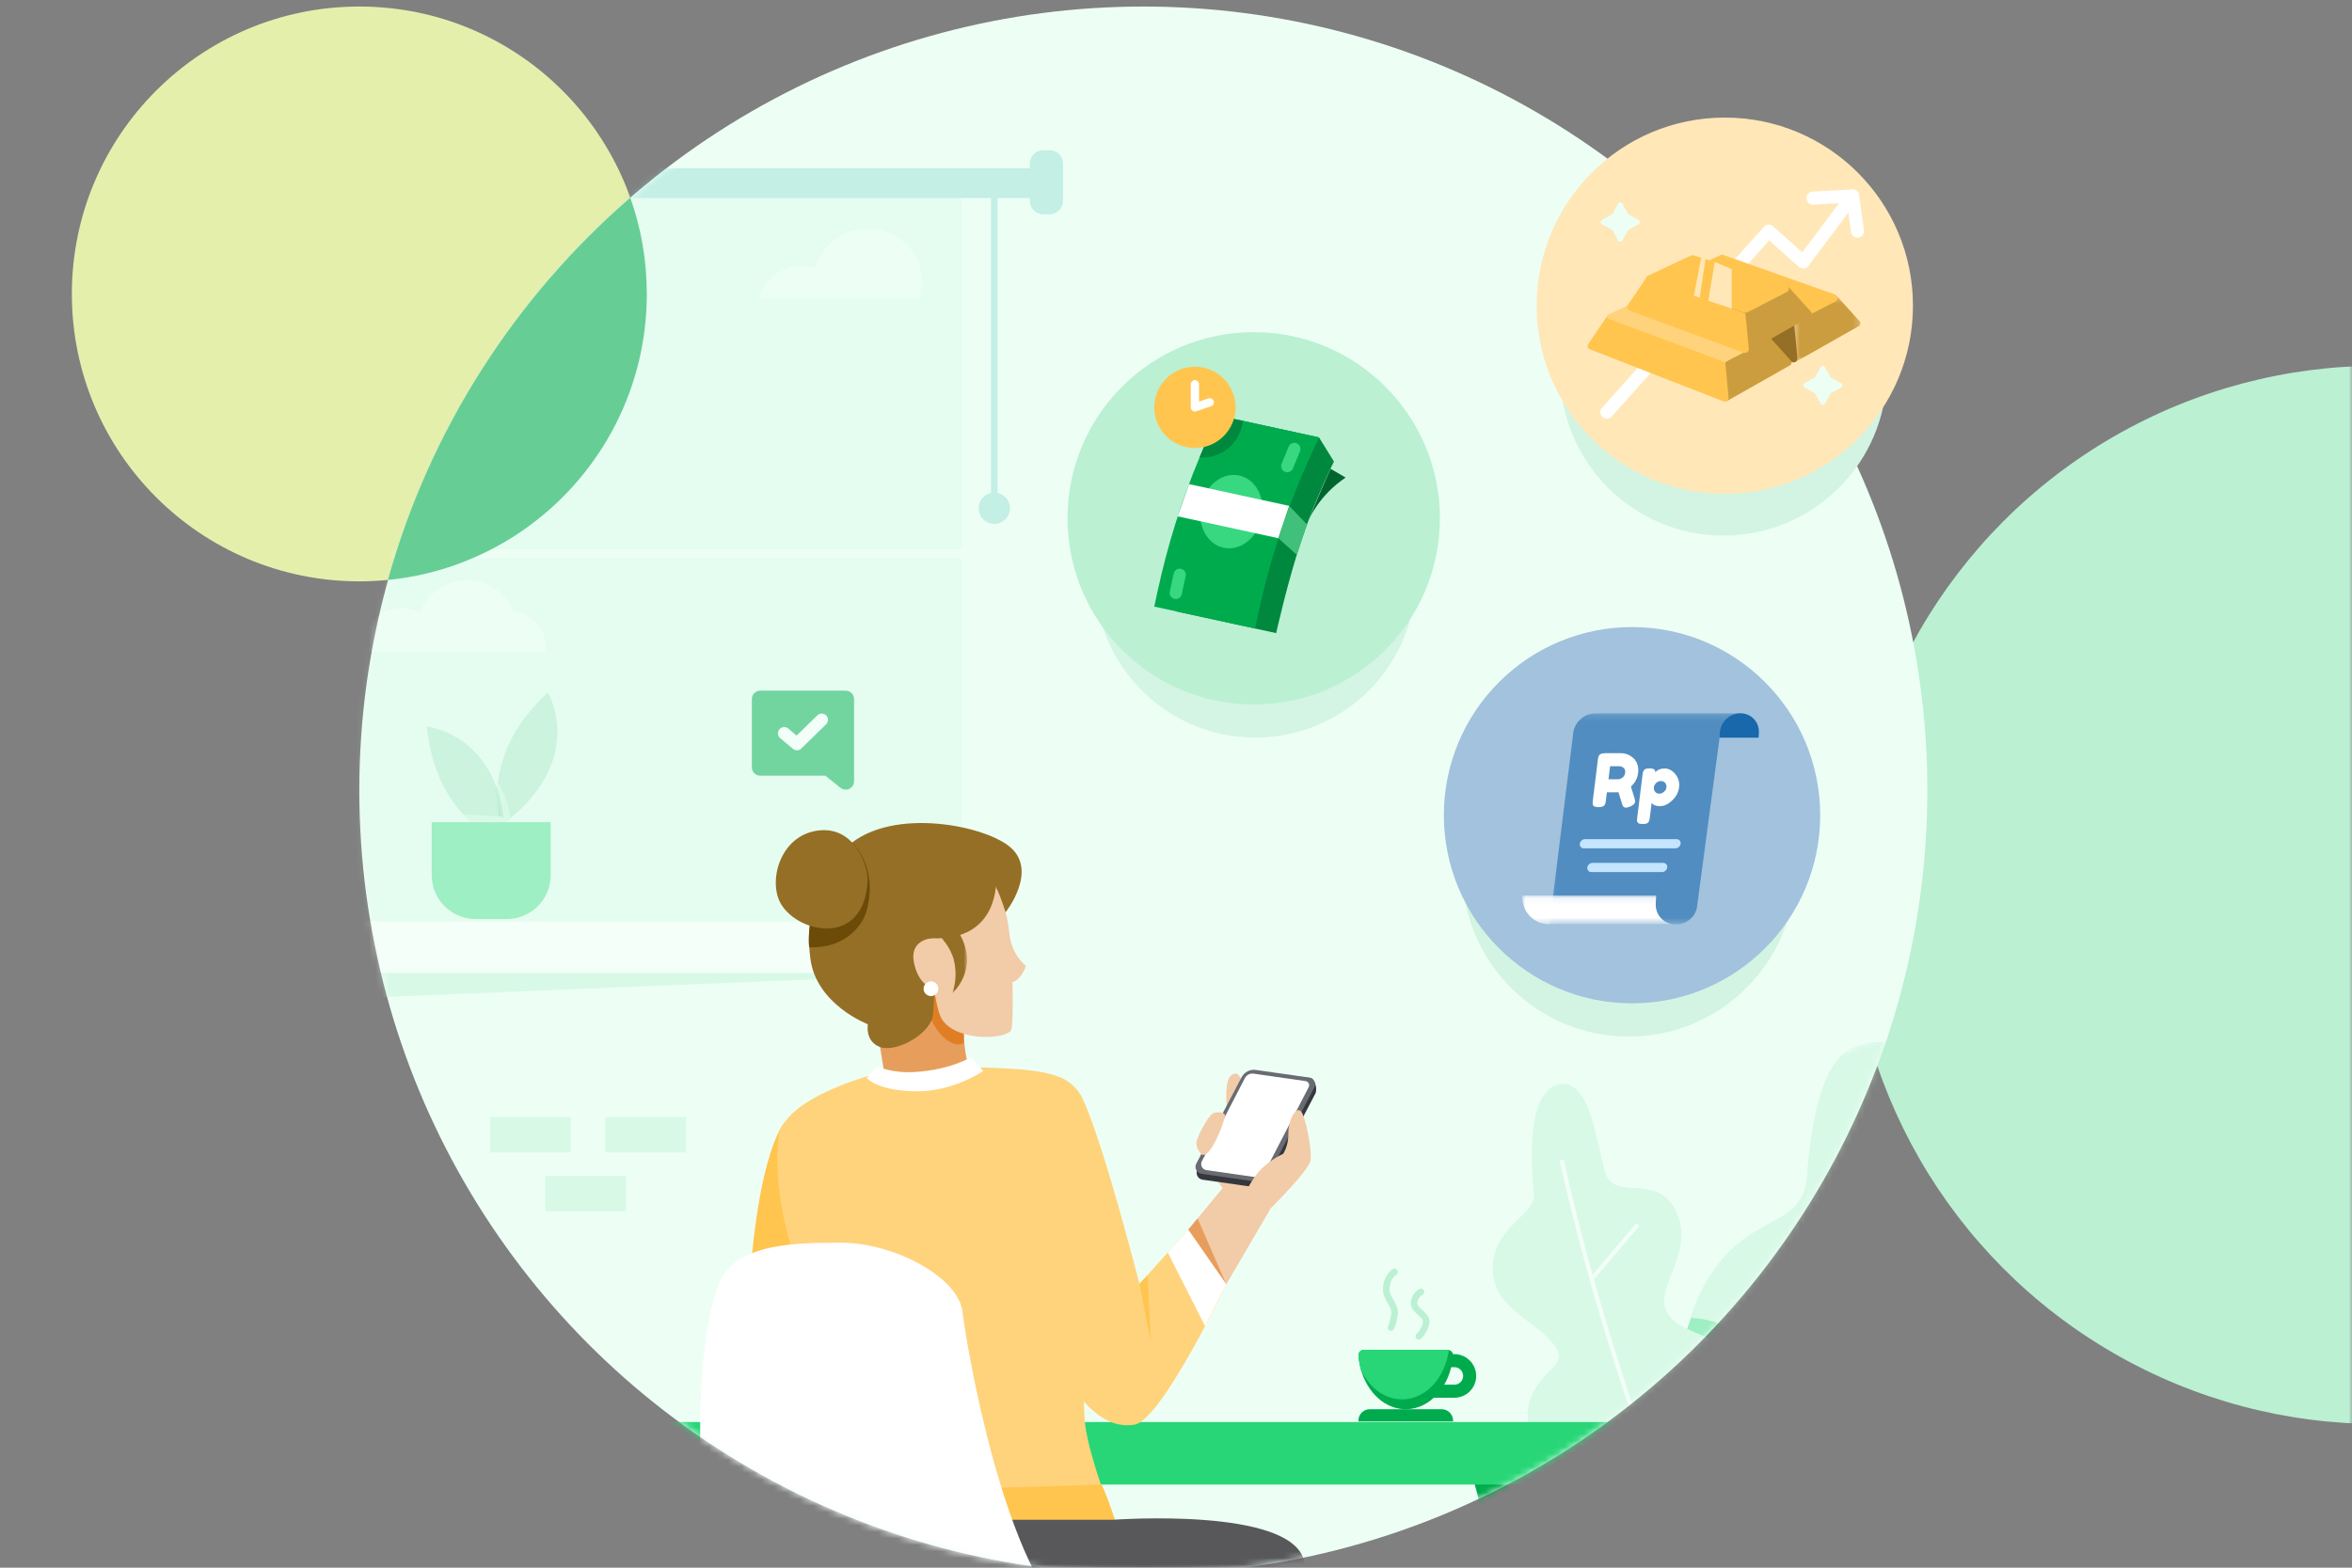 <svg width="360" height="240" viewBox="0 0 360 240" fill="none" xmlns="http://www.w3.org/2000/svg">
<rect x="0" y="0" width="360" height="240" fill="#808080" stroke="none"/>
<mask id="mask0_257_99723" style="mask-type:luminance" maskUnits="userSpaceOnUse" x="0" y="0" width="360" height="240">
<rect width="360" height="240" fill="white"/>
</mask>
<g mask="url(#mask0_257_99723)">
<circle cx="364" cy="137" r="81" fill="#BBF0D3"/>
<circle cx="55" cy="45" r="44" fill="#E5EFAC"/>
<circle cx="175" cy="121" r="120" fill="#EDFFF5"/>
<mask id="mask1_257_99723" style="mask-type:luminance" maskUnits="userSpaceOnUse" x="55" y="1" width="240" height="240">
<circle cx="175" cy="121" r="120" fill="white"/>
</mask>
<g mask="url(#mask1_257_99723)">
<g opacity="0.4">
<mask id="mask2_257_99723" style="mask-type:luminance" maskUnits="userSpaceOnUse" x="243" y="157" width="70" height="74">
<path fill-rule="evenodd" clip-rule="evenodd" d="M243.554 174.934L292.051 157.283L312.292 212.895L263.796 230.547L243.554 174.934Z" fill="white"/>
</mask>
<g mask="url(#mask2_257_99723)">
<path fill-rule="evenodd" clip-rule="evenodd" d="M264.717 229.719C264.717 229.719 253.384 213.169 259.731 198.994C266.077 184.819 275.88 188.96 276.537 180.2C277.193 171.439 278.911 162.87 283.085 160.651C292.035 155.894 303.453 166.559 288.154 189.068C280.112 200.902 293.198 202.05 288.316 215.856C285.009 225.21 264.717 229.719 264.717 229.719Z" fill="#BBF0D3"/>
<path fill-rule="evenodd" clip-rule="evenodd" d="M258.863 201.765C258.863 201.765 264.294 201.765 267.45 205.703C270.607 209.641 269.982 215.148 269.982 215.148L260.983 215.873L257.061 206.48L258.863 201.765Z" fill="#28D677"/>
</g>
<path d="M267.514 228.99C267.514 228.99 275.84 197.385 285.897 169.036" stroke="white" stroke-width="0.6"/>
<path fill-rule="evenodd" clip-rule="evenodd" d="M248.994 235.668C242.831 232.474 236.098 227.025 234.271 219.966C231.885 210.743 240.02 209.953 238.345 206.725C236.181 202.557 228.976 200.877 228.506 194.895C227.952 187.859 235.096 186.209 234.74 182.715C234.239 177.791 233.744 167.351 238.391 166.056C243.47 164.641 244.381 175.251 245.713 179.482C247.107 183.914 253.107 179.737 256.129 184.663C260.101 191.137 253.051 196.973 255.149 200.879C257.426 205.116 266.822 204.219 269.686 212.089C271.535 217.169 271.123 222.952 267.514 228.99C262.029 231.224 255.034 233.359 248.994 235.668Z" fill="#BBF0D3"/>
<path d="M256.112 233.077C256.112 233.077 245.736 207.863 239.03 177.585" stroke="white" stroke-width="0.6"/>
<path d="M253.131 225.306C253.131 225.306 246.049 223.21 240.832 218.757" stroke="white" stroke-width="0.6"/>
<path d="M243.61 195.803L250.666 187.492" stroke="white" stroke-width="0.6"/>
</g>
<g opacity="0.4">
<path fill-rule="evenodd" clip-rule="evenodd" d="M75 176.443H87.389V171H75V176.443Z" fill="#BBF0D3"/>
<path fill-rule="evenodd" clip-rule="evenodd" d="M92.645 176.443H105.034V171H92.645V176.443Z" fill="#BBF0D3"/>
<path fill-rule="evenodd" clip-rule="evenodd" d="M83.447 185.453H95.836V180.01H83.447V185.453Z" fill="#BBF0D3"/>
</g>
<g opacity="0.4">
<path fill-rule="evenodd" clip-rule="evenodd" d="M54.064 143.054H147.167V26.478H54.064V143.054Z" fill="#BBF0D3" fill-opacity="0.4"/>
<mask id="mask3_257_99723" style="mask-type:luminance" maskUnits="userSpaceOnUse" x="116" y="35" width="26" height="11">
<path fill-rule="evenodd" clip-rule="evenodd" d="M116 35H141.2V45.79H116V35Z" fill="white"/>
</mask>
<g mask="url(#mask3_257_99723)">
<path fill-rule="evenodd" clip-rule="evenodd" d="M132.84 35C129.021 35 125.8 37.569 124.8 41.069C124.141 40.859 123.441 40.75 122.71 40.75C119.521 40.75 116.84 42.88 116 45.79H124.851H129.41H140.84C141.07 45.02 141.2 44.199 141.2 43.35C141.2 38.739 137.46 35 132.84 35Z" fill="#EDFFF5"/>
</g>
<path fill-rule="evenodd" clip-rule="evenodd" d="M52.563 148.951H148.669V141.067H52.563V148.951Z" fill="white"/>
<path fill-rule="evenodd" clip-rule="evenodd" d="M52.563 148.951V152.893L148.669 148.951H52.563Z" fill="#BBF0D3"/>
<path fill-rule="evenodd" clip-rule="evenodd" d="M52.563 85.423H148.669V84.11H52.563V85.423Z" fill="#EDFFF5"/>
<path fill-rule="evenodd" clip-rule="evenodd" d="M76.779 126.34C76.779 126.34 72.894 116.093 83.848 106.031C83.848 106.031 90.1 116.35 76.779 126.34Z" fill="#00AB4E" fill-opacity="0.3"/>
<path fill-rule="evenodd" clip-rule="evenodd" d="M76.261 119.88C76.261 119.88 77.899 122.515 78.087 125.307L77.328 125.957L76.918 125.863L75.768 120.984L76.261 119.88Z" fill="#BBF0D3"/>
<path fill-rule="evenodd" clip-rule="evenodd" d="M77.365 129.061C77.365 129.061 66.833 126.035 65.336 111.237C65.336 111.237 77.344 112.41 77.365 129.061Z" fill="#00AB4E" fill-opacity="0.3"/>
<path fill-rule="evenodd" clip-rule="evenodd" d="M84.286 125.863H66.079V133.977C66.079 137.686 69.085 140.692 72.793 140.692H77.571C81.28 140.692 84.286 137.686 84.286 133.977V125.863Z" fill="#28D677"/>
<path fill-rule="evenodd" clip-rule="evenodd" d="M72.095 125.863L70.677 124.596L77.105 125.071L77.223 125.863H72.095Z" fill="#BBF0D3"/>
<path fill-rule="evenodd" clip-rule="evenodd" d="M78.644 93.662C77.511 90.824 74.736 88.825 71.493 88.825C68.193 88.825 65.382 90.894 64.278 93.802C63.454 93.354 62.509 93.103 61.503 93.103C58.28 93.103 55.672 95.711 55.672 98.926C55.672 99.191 55.694 99.458 55.729 99.716H64.474H67.27H72.996H78.503H83.432C83.474 99.458 83.495 99.191 83.495 98.926C83.495 96.158 81.363 93.879 78.644 93.662Z" fill="#EDFFF5"/>
<path fill-rule="evenodd" clip-rule="evenodd" d="M52.001 30.321H158.777V25.771H52.001V30.321Z" fill="#84D7CC"/>
<path fill-rule="evenodd" clip-rule="evenodd" d="M160.655 32.81H159.677C158.548 32.81 157.633 31.894 157.633 30.764V25.045C157.633 23.915 158.548 22.999 159.677 22.999H160.655C161.785 22.999 162.7 23.915 162.7 25.045V30.764C162.7 31.894 161.785 32.81 160.655 32.81Z" fill="#84D7CC"/>
<path fill-rule="evenodd" clip-rule="evenodd" d="M154.582 77.81C154.582 79.132 153.511 80.204 152.189 80.204C150.867 80.204 149.796 79.132 149.796 77.81C149.796 76.489 150.867 75.416 152.189 75.416C153.511 75.416 154.582 76.489 154.582 77.81Z" fill="#84D7CC"/>
<path d="M152.189 27.974V77.951" stroke="#84D7CC"/>
</g>
<path fill-rule="evenodd" clip-rule="evenodd" d="M238.141 254.252H232.992L225.247 225.472H230.397L238.141 254.252Z" fill="#00AB4E"/>
<path fill-rule="evenodd" clip-rule="evenodd" d="M71 227.275H249.661V217.703H71V227.275Z" fill="#28D677"/>
<path fill-rule="evenodd" clip-rule="evenodd" d="M120.041 171.891C120.041 171.891 115.042 177.232 114.291 205.763C113.54 234.294 157.839 217.026 157.839 217.026L120.041 171.891Z" fill="#FFC54F"/>
<path fill-rule="evenodd" clip-rule="evenodd" d="M147.583 155.348C147.583 155.348 147.165 160.55 148.454 163.717C148.454 163.717 142.165 166.946 135.501 165.148L133.625 153.768L140.652 147.759L147.583 155.348Z" fill="#E79E5C"/>
<path fill-rule="evenodd" clip-rule="evenodd" d="M141.076 151.366C141.076 151.366 142.061 157.844 145.515 159.575C146.824 160.231 147.497 159.654 147.497 159.654L147.51 156.537L143.385 151.681L141.076 151.366Z" fill="#E07E26"/>
<path fill-rule="evenodd" clip-rule="evenodd" d="M152.274 135.025C152.274 135.025 154.178 139.179 154.468 142.695C154.757 146.211 157.039 147.866 157.039 147.866C157.039 147.866 156.384 149.947 154.967 150.367C154.967 150.367 155.14 156.416 154.789 157.613C154.352 159.095 146.825 159.582 144.308 156.257C142.486 153.848 141.84 139.462 142.764 136.338C143.688 133.214 149.851 130.677 152.274 135.025Z" fill="#F2CBA8"/>
<path fill-rule="evenodd" clip-rule="evenodd" d="M153.913 139.667C153.913 139.667 159.059 133.215 154.461 129.555C150.186 126.153 135.549 123.415 129.186 130.094C122.825 136.772 123.8 144.808 124.028 146.684C124.895 153.798 132.838 156.803 132.838 156.803C132.838 156.803 132.339 159.474 134.764 160.315C137.189 161.158 142.605 158.245 142.825 155.214C143.184 150.258 142.97 147.506 142.97 147.506L142.367 140.123L151.925 135.014C151.925 135.014 152.581 135.442 153.913 139.667Z" fill="#946F25"/>
<path fill-rule="evenodd" clip-rule="evenodd" d="M142.654 143.641C142.654 143.641 139.087 143.789 139.915 147.499C140.744 151.209 143.074 151.366 143.074 151.366C143.074 151.366 144.545 150.046 142.654 143.641Z" fill="#F2CBA8"/>
<path fill-rule="evenodd" clip-rule="evenodd" d="M124.091 140.784C124.369 139.07 126.709 138.864 128.817 139.039L130.435 128.995C130.435 128.995 134.466 132.618 132.657 139.385C132.017 141.778 129.302 145.206 123.874 145.019C123.874 145.019 123.574 143.976 124.091 140.784Z" fill="#6C4A07"/>
<path fill-rule="evenodd" clip-rule="evenodd" d="M132.803 134.797C132.907 132.676 130.85 126.319 125.079 127.167C119.309 128.016 117.546 134.992 119.525 138.37C122.207 142.947 132.303 145.021 132.803 134.797Z" fill="#946F25"/>
<path fill-rule="evenodd" clip-rule="evenodd" d="M152.466 134.564C152.466 134.564 153.09 144.168 142.495 143.633C131.902 143.098 137.675 133.069 137.675 133.069C137.675 133.069 140.436 127.495 146.757 128.877C153.079 130.261 152.466 134.564 152.466 134.564Z" fill="#946F25"/>
<mask id="mask4_257_99723" style="mask-type:luminance" maskUnits="userSpaceOnUse" x="144" y="142" width="5" height="11">
<path fill-rule="evenodd" clip-rule="evenodd" d="M144 142H148.011V152.027H144V142Z" fill="white"/>
</mask>
<g mask="url(#mask4_257_99723)">
<path fill-rule="evenodd" clip-rule="evenodd" d="M144 143.51C144 143.51 145.499 144.946 146.006 147.013C146.341 148.379 146.416 150.161 145.782 152.027C145.782 152.027 149.865 148.472 146.979 143.157C145.46 140.361 144 143.51 144 143.51Z" fill="#946F25"/>
</g>
<path fill-rule="evenodd" clip-rule="evenodd" d="M127.39 238.958C127.39 238.958 129.541 224.855 128.656 217.282C126.973 202.889 117.61 189.538 119.154 174.195C119.792 167.859 134.564 164.257 134.564 164.257C134.564 164.257 135.538 166.531 140.054 166.299C144.571 166.066 148.304 163.404 148.304 163.404C148.304 163.404 158.132 163.361 161.443 164.648C164.753 165.936 165.578 213.311 166.093 218.072C166.607 222.833 170.969 234.333 170.969 234.333C170.969 234.333 169.682 236.229 166.642 236.925C162.937 237.772 158.33 239.481 148.628 239.834C142.573 240.054 127.39 238.958 127.39 238.958Z" fill="#FFD37B"/>
<path fill-rule="evenodd" clip-rule="evenodd" d="M121.236 228.696C118.048 238.431 123.662 261.189 124.654 264.042L176.422 261.111C176.422 261.111 174.387 240.661 168.644 227.275L121.236 228.696Z" fill="#FFC54F"/>
<path fill-rule="evenodd" clip-rule="evenodd" d="M187.8 169.877C187.8 169.877 187.267 165.42 188.511 164.565C189.715 163.736 190.039 165.609 190.039 165.609L187.8 169.877Z" fill="#F2CBA8"/>
<path fill-rule="evenodd" clip-rule="evenodd" d="M187.403 197.129L194.495 184.991L187.139 181.883L179.987 190.549L187.403 197.129Z" fill="#F2CBA8"/>
<path fill-rule="evenodd" clip-rule="evenodd" d="M185.313 179.009C185.313 179.009 187.406 183.372 190.042 184.172C194.133 185.415 195.96 177.637 195.96 177.637L185.313 179.009Z" fill="#F2CBA8"/>
<path fill-rule="evenodd" clip-rule="evenodd" d="M184.071 180.601L192.95 181.872C193.397 181.935 193.836 181.71 194.046 181.311L201.331 167.419C201.674 166.767 201.279 165.113 200.55 165.008L192.404 164.704C191.51 164.576 190.633 165.025 190.213 165.826L183.277 179.049C182.934 179.702 183.342 180.497 184.071 180.601Z" fill="#34383D"/>
<path fill-rule="evenodd" clip-rule="evenodd" d="M183.897 179.696L192.776 180.967C193.222 181.03 193.662 180.806 193.872 180.406L201.157 166.514C201.5 165.862 201.092 165.067 200.363 164.964L192.23 163.8C191.335 163.672 190.458 164.121 190.039 164.921L183.103 178.144C182.76 178.797 183.168 179.592 183.897 179.696Z" fill="#686C72"/>
<path fill-rule="evenodd" clip-rule="evenodd" d="M184.656 179.136L192.449 180.25C192.842 180.307 193.226 180.11 193.411 179.759L200.307 166.438C200.513 166.046 200.269 165.57 199.832 165.506L191.863 164.366C191.327 164.289 190.8 164.559 190.549 165.039L183.959 177.774C183.659 178.346 184.015 179.044 184.656 179.136Z" fill="white"/>
<path fill-rule="evenodd" clip-rule="evenodd" d="M194.495 184.991C194.495 184.991 200.381 179.167 200.602 177.617C200.824 176.067 199.824 170.708 199.071 170.073C198.319 169.438 197.178 171.458 197.206 173.466C197.235 175.473 196.41 176.637 196.41 176.637C196.41 176.637 193.68 177.828 192.068 180.142C189.917 183.231 190.417 184.216 190.417 184.216L194.495 184.991Z" fill="#F2CBA8"/>
<path fill-rule="evenodd" clip-rule="evenodd" d="M183.887 176.725C183.887 176.725 182.887 175.678 183.172 174.647C183.456 173.617 185.041 170.565 185.818 170.376C186.594 170.188 187.426 170.265 187.506 170.757C187.585 171.248 185.302 177.62 183.887 176.725Z" fill="#F2CBA8"/>
<path fill-rule="evenodd" clip-rule="evenodd" d="M151.457 174.604C149.393 164.656 162.438 160.808 165.816 168.41C169.195 176.012 174.404 196.566 174.404 196.566L181.877 188.258L187.699 196.623C187.699 196.623 177.783 217.401 173.658 218.099C162.129 220.051 154.908 191.232 151.457 174.604Z" fill="#FFD37B"/>
<path fill-rule="evenodd" clip-rule="evenodd" d="M174.404 196.566L176.14 205.388L175.638 195.221L174.404 196.566Z" fill="#FFC54F"/>
<path fill-rule="evenodd" clip-rule="evenodd" d="M181.877 188.258L183.3 186.534L187.699 196.622L181.877 188.258Z" fill="#E79E5C"/>
<path fill-rule="evenodd" clip-rule="evenodd" d="M181.877 188.258L178.738 191.747L184.454 203.026L187.699 196.622L181.877 188.258Z" fill="white"/>
<path fill-rule="evenodd" clip-rule="evenodd" d="M152.605 239.518L168.102 263.577L162.693 299.694H145.654L152.605 239.518Z" fill="#34383D"/>
<path fill-rule="evenodd" clip-rule="evenodd" d="M129.829 232.668C129.829 232.668 127.039 246.812 128.984 251.729C129.387 252.745 130.378 254.529 132.964 255.714C141.147 259.465 188.255 255.669 188.255 255.669L178.61 299.694H197.511C197.511 299.694 201.445 247.429 199.621 239.026C197.796 230.624 170.354 232.668 170.354 232.668H129.829Z" fill="#58585B"/>
<path fill-rule="evenodd" clip-rule="evenodd" d="M107.294 224.142C106.878 215.958 107.443 204.225 109.7 197.369C111.956 190.511 120.515 190.246 128.691 190.246C136.868 190.246 146.685 195.522 147.315 200.797C147.947 206.073 153.752 240.926 164.765 249.238C175.002 256.962 188.255 255.668 188.255 255.668C188.255 255.668 185.075 262.354 170.304 265.338C155.533 268.324 124.037 268.851 115.414 256.982C108.159 246.995 107.807 234.219 107.294 224.142Z" fill="white"/>
<path fill-rule="evenodd" clip-rule="evenodd" d="M132.663 165.031L134.282 163.271C134.282 163.271 136.53 164.34 140.054 164.116C145.615 163.764 148.712 161.794 148.712 161.794L150.472 163.975C150.472 163.975 145.826 167.214 139.983 167.073C134.142 166.931 132.663 165.031 132.663 165.031Z" fill="white"/>
<path fill-rule="evenodd" clip-rule="evenodd" d="M143.619 151.366C143.619 151.988 143.115 152.492 142.493 152.492C141.871 152.492 141.366 151.988 141.366 151.366C141.366 150.744 141.871 150.239 142.493 150.239C143.115 150.239 143.619 150.744 143.619 151.366Z" fill="white"/>
<path fill-rule="evenodd" clip-rule="evenodd" d="M222.609 212.98H216.438V208.306H222.609C223.9 208.306 224.946 209.353 224.946 210.643C224.946 211.934 223.9 212.98 222.609 212.98Z" stroke="#00AB4E" stroke-width="2"/>
<path fill-rule="evenodd" clip-rule="evenodd" d="M222.408 207.572C222.027 212.163 218.937 215.742 215.168 215.742C212.027 215.742 209.347 213.262 208.338 209.772C208.128 209.072 207.988 208.333 207.928 207.572C207.887 207.072 208.258 206.642 208.758 206.642H221.568C221.637 206.642 221.708 206.652 221.767 206.673C222.168 206.762 222.437 207.142 222.408 207.572Z" fill="#00AB4E"/>
<path fill-rule="evenodd" clip-rule="evenodd" d="M221.768 206.672C221.198 210.962 218.198 214.232 214.598 214.232C211.928 214.232 209.598 212.442 208.338 209.772C208.128 209.071 207.989 208.332 207.928 207.571C207.888 207.071 208.258 206.642 208.758 206.642H221.569C221.638 206.642 221.708 206.651 221.768 206.672Z" fill="#28D677"/>
<path fill-rule="evenodd" clip-rule="evenodd" d="M220.66 215.739H209.669C208.702 215.739 207.918 216.522 207.918 217.489V217.616H222.41V217.489C222.41 216.522 221.626 215.739 220.66 215.739Z" fill="#00AB4E"/>
<path d="M217.497 197.773C217.497 197.773 216.51 198.243 216.44 199.462C216.371 200.682 218.482 201.246 218.295 202.465C218.107 203.686 217.169 204.578 217.169 204.578" stroke="#BBF0D3" stroke-linecap="round"/>
<path d="M213.447 194.715C213.447 194.715 212.179 195.466 212.18 197.433C212.181 198.821 213.634 199.788 213.447 201.175C213.26 202.562 212.909 203.246 212.909 203.246" stroke="#BBF0D3" stroke-linecap="round"/>
<g opacity="0.5">
<path fill-rule="evenodd" clip-rule="evenodd" d="M128.64 120.599L126.332 118.749H116.365C115.657 118.749 115.082 118.176 115.082 117.468V107.019C115.082 106.311 115.657 105.737 116.365 105.737H129.442C130.15 105.737 130.724 106.311 130.724 107.019V119.599C130.724 120.674 129.479 121.272 128.64 120.599Z" fill="#00AB4E"/>
<path fill-rule="evenodd" clip-rule="evenodd" d="M121.981 114.865C121.761 114.865 121.542 114.79 121.363 114.64L119.416 113.007C119.009 112.665 118.956 112.057 119.297 111.651C119.639 111.245 120.247 111.193 120.652 111.533L121.932 112.607L125.101 109.512C125.482 109.142 126.09 109.149 126.46 109.529C126.832 109.909 126.824 110.517 126.444 110.888L122.652 114.592C122.466 114.772 122.223 114.865 121.981 114.865Z" fill="white"/>
</g>
</g>
<path fill-rule="evenodd" clip-rule="evenodd" d="M59.373 88.785C81.621 86.59 99 67.825 99 45C99 39.83 98.108 34.869 96.471 30.261C78.89 45.489 65.78 65.742 59.373 88.785Z" fill="#66CD95"/>
<circle cx="249.3" cy="133.2" r="25.5" fill="#D3F4E2"/>
<circle cx="249.8" cy="124.8" r="28.8" fill="#A2C2DD"/>
<mask id="mask5_257_99723" style="mask-type:luminance" maskUnits="userSpaceOnUse" x="237" y="109" width="30" height="33">
<path fill-rule="evenodd" clip-rule="evenodd" d="M237.172 109.2H266.394V141.5H237.172V109.2Z" fill="white"/>
</mask>
<g mask="url(#mask5_257_99723)">
<path fill-rule="evenodd" clip-rule="evenodd" d="M258.946 109.2H244.217C242.417 109.2 240.876 110.659 240.775 112.459L239.357 123.9L237.172 141.5H256.632C258.285 141.5 259.698 140.161 259.791 138.509L261.663 124.466L263.201 112.931L266.394 109.2H258.946Z" fill="#518DC0"/>
</g>
<mask id="mask6_257_99723" style="mask-type:luminance" maskUnits="userSpaceOnUse" x="233" y="137" width="24" height="5">
<path fill-rule="evenodd" clip-rule="evenodd" d="M233 137.088H256.44V141.499H233V137.088Z" fill="white"/>
</mask>
<g mask="url(#mask6_257_99723)">
<path fill-rule="evenodd" clip-rule="evenodd" d="M256.44 141.499H237.172C235.955 141.499 234.879 141.007 234.126 140.205C233.373 139.409 232.938 138.306 233.007 137.088H253.502L253.432 138.318C253.335 140.075 254.682 141.499 256.44 141.499Z" fill="white"/>
</g>
<path fill-rule="evenodd" clip-rule="evenodd" d="M269.172 112.931H263.201L263.243 112.186C263.335 110.537 264.746 109.2 266.395 109.2C268.044 109.2 269.305 110.537 269.214 112.186L269.172 112.931Z" fill="#1868AB"/>
<path fill-rule="evenodd" clip-rule="evenodd" d="M246.198 119.303H247.643C247.861 119.303 248.088 119.22 248.327 119.054C248.567 118.889 248.706 118.64 248.747 118.31C248.788 117.978 248.71 117.728 248.513 117.56C248.316 117.39 248.1 117.306 247.867 117.306H246.445L246.198 119.303ZM250.174 122.179C250.254 122.45 250.287 122.646 250.272 122.767C250.236 123.053 249.973 123.293 249.483 123.488C249.228 123.594 249.028 123.647 248.881 123.647C248.735 123.647 248.62 123.611 248.533 123.539C248.448 123.468 248.388 123.395 248.352 123.32C248.295 123.177 248.086 122.496 247.725 121.278L247.373 121.299H245.951L245.794 122.575C245.772 122.748 245.751 122.877 245.728 122.964C245.706 123.05 245.658 123.15 245.584 123.263C245.454 123.467 245.147 123.567 244.667 123.567C244.139 123.567 243.849 123.428 243.793 123.15C243.763 123.023 243.766 122.827 243.798 122.564L244.573 116.301C244.594 116.129 244.617 115.999 244.638 115.913C244.66 115.826 244.708 115.727 244.782 115.614C244.913 115.411 245.219 115.309 245.7 115.309H248.137C248.799 115.309 249.413 115.549 249.977 116.03C250.249 116.264 250.458 116.58 250.605 116.978C250.751 117.378 250.793 117.822 250.732 118.31C250.627 119.16 250.259 119.859 249.627 120.409C249.743 120.807 249.925 121.398 250.174 122.179Z" fill="white"/>
<path fill-rule="evenodd" clip-rule="evenodd" d="M253.484 119.878C253.285 120.081 253.171 120.303 253.142 120.544C253.111 120.785 253.172 121.004 253.324 121.204C253.477 121.403 253.69 121.503 253.964 121.503C254.24 121.503 254.485 121.404 254.701 121.209C254.917 121.013 255.04 120.792 255.07 120.544C255.101 120.296 255.039 120.071 254.883 119.872C254.727 119.673 254.505 119.573 254.215 119.573C253.925 119.573 253.682 119.675 253.484 119.878ZM250.592 125.193L251.408 118.604C251.428 118.431 251.45 118.304 251.471 118.22C251.493 118.137 251.536 118.043 251.603 117.938C251.733 117.735 251.998 117.633 252.397 117.633C252.795 117.633 253.058 117.683 253.184 117.785C253.31 117.887 253.373 118.036 253.371 118.232C253.706 117.84 254.179 117.645 254.793 117.645C255.406 117.645 255.951 117.934 256.427 118.512C256.905 119.092 257.097 119.765 257.002 120.533C256.907 121.3 256.551 121.973 255.933 122.553C255.316 123.131 254.699 123.42 254.083 123.42C253.466 123.42 253.04 123.249 252.805 122.902L252.521 125.181C252.501 125.354 252.479 125.482 252.458 125.564C252.436 125.648 252.391 125.744 252.32 125.853C252.251 125.961 252.146 126.039 252.004 126.083C251.863 126.129 251.675 126.152 251.443 126.152C251.209 126.152 251.026 126.129 250.893 126.083C250.759 126.039 250.671 125.963 250.628 125.858C250.585 125.753 250.562 125.658 250.561 125.576C250.559 125.493 250.569 125.364 250.592 125.193Z" fill="white"/>
<path fill-rule="evenodd" clip-rule="evenodd" d="M256.445 129.875H242.424C242.036 129.875 241.76 129.56 241.808 129.171C241.856 128.781 242.211 128.465 242.6 128.465H256.619C257.009 128.465 257.285 128.781 257.237 129.171C257.188 129.56 256.834 129.875 256.445 129.875Z" fill="#C4E4FF"/>
<path fill-rule="evenodd" clip-rule="evenodd" d="M254.394 133.508H243.575C243.186 133.508 242.91 133.192 242.958 132.804C243.006 132.415 243.362 132.098 243.75 132.098H254.57C254.958 132.098 255.234 132.415 255.186 132.804C255.138 133.192 254.783 133.508 254.394 133.508Z" fill="#C4E4FF"/>
<circle cx="263.8" cy="57" r="25" fill="#D3F4E2"/>
<circle cx="264" cy="46.8" r="28.8" fill="#FFE7B8"/>
<path fill-rule="evenodd" clip-rule="evenodd" d="M247.666 31.198L246.793 32.794L245.198 33.666C244.934 33.811 244.934 34.189 245.198 34.334L246.793 35.206L247.666 36.802C247.81 37.066 248.189 37.066 248.333 36.802L249.206 35.206L250.802 34.334C251.066 34.189 251.066 33.811 250.802 33.666L249.206 32.794L248.333 31.198C248.189 30.934 247.81 30.934 247.666 31.198Z" fill="#EDFFF5"/>
<path fill-rule="evenodd" clip-rule="evenodd" d="M278.666 56.198L277.793 57.794L276.198 58.666C275.934 58.811 275.934 59.189 276.198 59.334L277.793 60.206L278.666 61.802C278.81 62.066 279.189 62.066 279.333 61.802L280.206 60.206L281.802 59.334C282.066 59.189 282.066 58.811 281.802 58.666L280.206 57.794L279.333 56.198C279.189 55.934 278.81 55.934 278.666 56.198Z" fill="#EDFFF5"/>
<path d="M245.944 63.106L270.72 35.392L276 40.102L283.56 30" stroke="white" stroke-width="2" stroke-linecap="round" stroke-linejoin="round"/>
<mask id="mask7_257_99723" style="mask-type:luminance" maskUnits="userSpaceOnUse" x="274" y="45" width="11" height="11">
<path fill-rule="evenodd" clip-rule="evenodd" d="M274.607 45.358H284.761V55.414H274.607V45.358Z" fill="white"/>
</mask>
<g mask="url(#mask7_257_99723)">
<path fill-rule="evenodd" clip-rule="evenodd" d="M274.814 55.414L274.607 49.421L281.185 45.358L284.678 49.232C284.837 49.462 284.764 49.779 284.52 49.916L274.814 55.414Z" fill="#CC9D3F"/>
</g>
<path fill-rule="evenodd" clip-rule="evenodd" d="M253.602 46.715L256.48 42.455L274.607 49.421L275.117 54.855C275.157 55.279 274.734 55.597 274.337 55.443L253.871 47.462C253.573 47.345 253.446 46.993 253.602 46.715Z" fill="#946F25"/>
<path fill-rule="evenodd" clip-rule="evenodd" d="M256.674 42.171L263.339 39.054C263.478 38.991 263.636 38.982 263.78 39.034L280.867 45.089C281.348 45.26 281.394 45.923 280.94 46.157L274.836 49.302C274.689 49.378 274.519 49.389 274.365 49.331L256.699 42.79C256.419 42.687 256.403 42.295 256.674 42.171Z" fill="#FFC54F"/>
<path fill-rule="evenodd" clip-rule="evenodd" d="M264.278 61.423L264.07 55.429L270.65 51.367L274.142 55.24C274.302 55.47 274.227 55.787 273.985 55.925L264.278 61.423Z" fill="#CC9D3F"/>
<path fill-rule="evenodd" clip-rule="evenodd" d="M243.067 52.724L245.945 48.463L264.071 55.429L264.582 60.863C264.621 61.289 264.199 61.606 263.802 61.451L243.336 53.471C243.038 53.355 242.911 53.003 243.067 52.724Z" fill="#FFC54F"/>
<path fill-rule="evenodd" clip-rule="evenodd" d="M246.137 48.179L252.803 45.064C252.943 44.999 253.101 44.992 253.245 45.042L270.332 51.098C270.813 51.268 270.859 51.931 270.404 52.165L264.299 55.31C264.154 55.386 263.984 55.397 263.829 55.34L246.163 48.799C245.883 48.695 245.867 48.305 246.137 48.179Z" fill="#FFD37B"/>
<path fill-rule="evenodd" clip-rule="evenodd" d="M267.368 53.961L267.161 47.968L273.74 43.905L277.232 47.779C277.392 48.009 277.317 48.326 277.075 48.464L267.368 53.961Z" fill="#CC9D3F"/>
<path fill-rule="evenodd" clip-rule="evenodd" d="M249.101 46.784L251.979 42.523L267.161 47.968L267.672 53.402C267.712 53.826 267.289 54.145 266.892 53.99L249.37 47.531C249.073 47.414 248.946 47.062 249.101 46.784Z" fill="#FFC54F"/>
<path fill-rule="evenodd" clip-rule="evenodd" d="M252.173 42.239L258.837 39.122C258.977 39.059 259.135 39.051 259.28 39.102L273.422 43.635C273.903 43.807 273.948 44.469 273.494 44.705L267.39 47.85C267.245 47.924 267.074 47.935 266.921 47.879L252.198 42.859C251.918 42.755 251.901 42.365 252.173 42.239Z" fill="#FFC54F"/>
<path fill-rule="evenodd" clip-rule="evenodd" d="M261.483 46.027L262.461 40.102L265.059 41.209V47.256L261.483 46.027Z" fill="#FFE7B8"/>
<path fill-rule="evenodd" clip-rule="evenodd" d="M260.159 45.566L259.268 45.277L260.4 39.404L261.049 39.635L260.159 45.566Z" fill="#FFE7B8"/>
<path d="M277.5 30.329L283.56 30L284.314 35.392" stroke="white" stroke-width="2" stroke-linecap="round" stroke-linejoin="round"/>
<path opacity="0.3" fill-rule="evenodd" clip-rule="evenodd" d="M216.722 88.35C216.722 101.923 205.719 112.926 192.147 112.926C178.574 112.926 167.571 101.923 167.571 88.35C167.571 74.778 178.574 63.774 192.147 63.774C205.719 63.774 216.722 74.778 216.722 88.35Z" fill="#99DDB8"/>
<path fill-rule="evenodd" clip-rule="evenodd" d="M220.395 79.344C220.395 95.084 207.635 107.844 191.895 107.844C176.155 107.844 163.395 95.084 163.395 79.344C163.395 63.604 176.155 50.844 191.895 50.844C207.635 50.844 220.395 63.604 220.395 79.344Z" fill="#BBF0D3"/>
<path fill-rule="evenodd" clip-rule="evenodd" d="M200.327 79.567C200.327 79.567 201.881 75.825 205.961 73.116L203.658 71.767C203.658 71.767 202.632 73.93 200.327 79.567Z" fill="#00662E"/>
<path fill-rule="evenodd" clip-rule="evenodd" d="M204.177 70.658L201.888 66.963L189.738 64.321L188.553 66.903C184.989 74.671 182.279 82.805 180.471 91.159L179.948 93.58L195.334 96.925C195.334 96.925 197.129 88.786 199.313 82.38C201.498 75.975 204.177 70.658 204.177 70.658Z" fill="#00883E"/>
<path fill-rule="evenodd" clip-rule="evenodd" d="M198.489 84.929L195.648 82.394L197.322 77.446L200.056 80.291L198.489 84.929Z" fill="#40C07A"/>
<path fill-rule="evenodd" clip-rule="evenodd" d="M201.886 66.962L200.702 69.546C197.136 77.315 194.43 85.445 192.62 93.8L192.096 96.22L176.673 92.866L177.197 90.445C178.711 83.455 180.85 76.624 183.601 70.03C184.133 68.741 184.697 67.464 185.278 66.192L186.462 63.608L190.225 64.427L201.886 66.962Z" fill="#00AB4E"/>
<path fill-rule="evenodd" clip-rule="evenodd" d="M193.1 79.33C192.436 82.382 189.829 84.407 187.276 83.853C184.723 83.297 183.192 80.373 183.857 77.32C184.521 74.267 187.128 72.243 189.68 72.798C192.234 73.353 193.765 76.278 193.1 79.33Z" fill="#37D880"/>
<path fill-rule="evenodd" clip-rule="evenodd" d="M196.674 72.225C196.195 72.028 195.967 71.48 196.163 71.001L197.242 68.378C197.439 67.899 197.987 67.67 198.466 67.867C198.944 68.064 199.173 68.612 198.977 69.092L197.898 71.715C197.701 72.193 197.153 72.422 196.674 72.225Z" fill="#37D880"/>
<path fill-rule="evenodd" clip-rule="evenodd" d="M179.767 91.682C179.26 91.572 178.94 91.072 179.049 90.567L179.652 87.794C179.762 87.289 180.262 86.967 180.768 87.078C181.274 87.188 181.595 87.687 181.485 88.193L180.882 90.965C180.772 91.471 180.273 91.792 179.767 91.682Z" fill="#37D880"/>
<path fill-rule="evenodd" clip-rule="evenodd" d="M180.268 79.049L195.647 82.394L197.322 77.446L181.988 74.112L180.268 79.049Z" fill="white"/>
<path fill-rule="evenodd" clip-rule="evenodd" d="M190.225 64.427C189.922 67.583 187.268 70.048 184.033 70.048C183.887 70.048 183.742 70.043 183.601 70.03C184.134 68.74 184.697 67.464 185.278 66.191L186.463 63.608L190.225 64.427Z" fill="#00883E"/>
<path fill-rule="evenodd" clip-rule="evenodd" d="M189.116 62.366C189.116 65.802 186.33 68.587 182.895 68.587C179.459 68.587 176.673 65.802 176.673 62.366C176.673 58.93 179.459 56.145 182.895 56.145C186.33 56.145 189.116 58.93 189.116 62.366Z" fill="#FFC54F"/>
<path d="M182.895 58.829V62.367L185.17 61.592" stroke="white" stroke-width="1.267" stroke-linecap="round" stroke-linejoin="round"/>
</g>
</svg>
